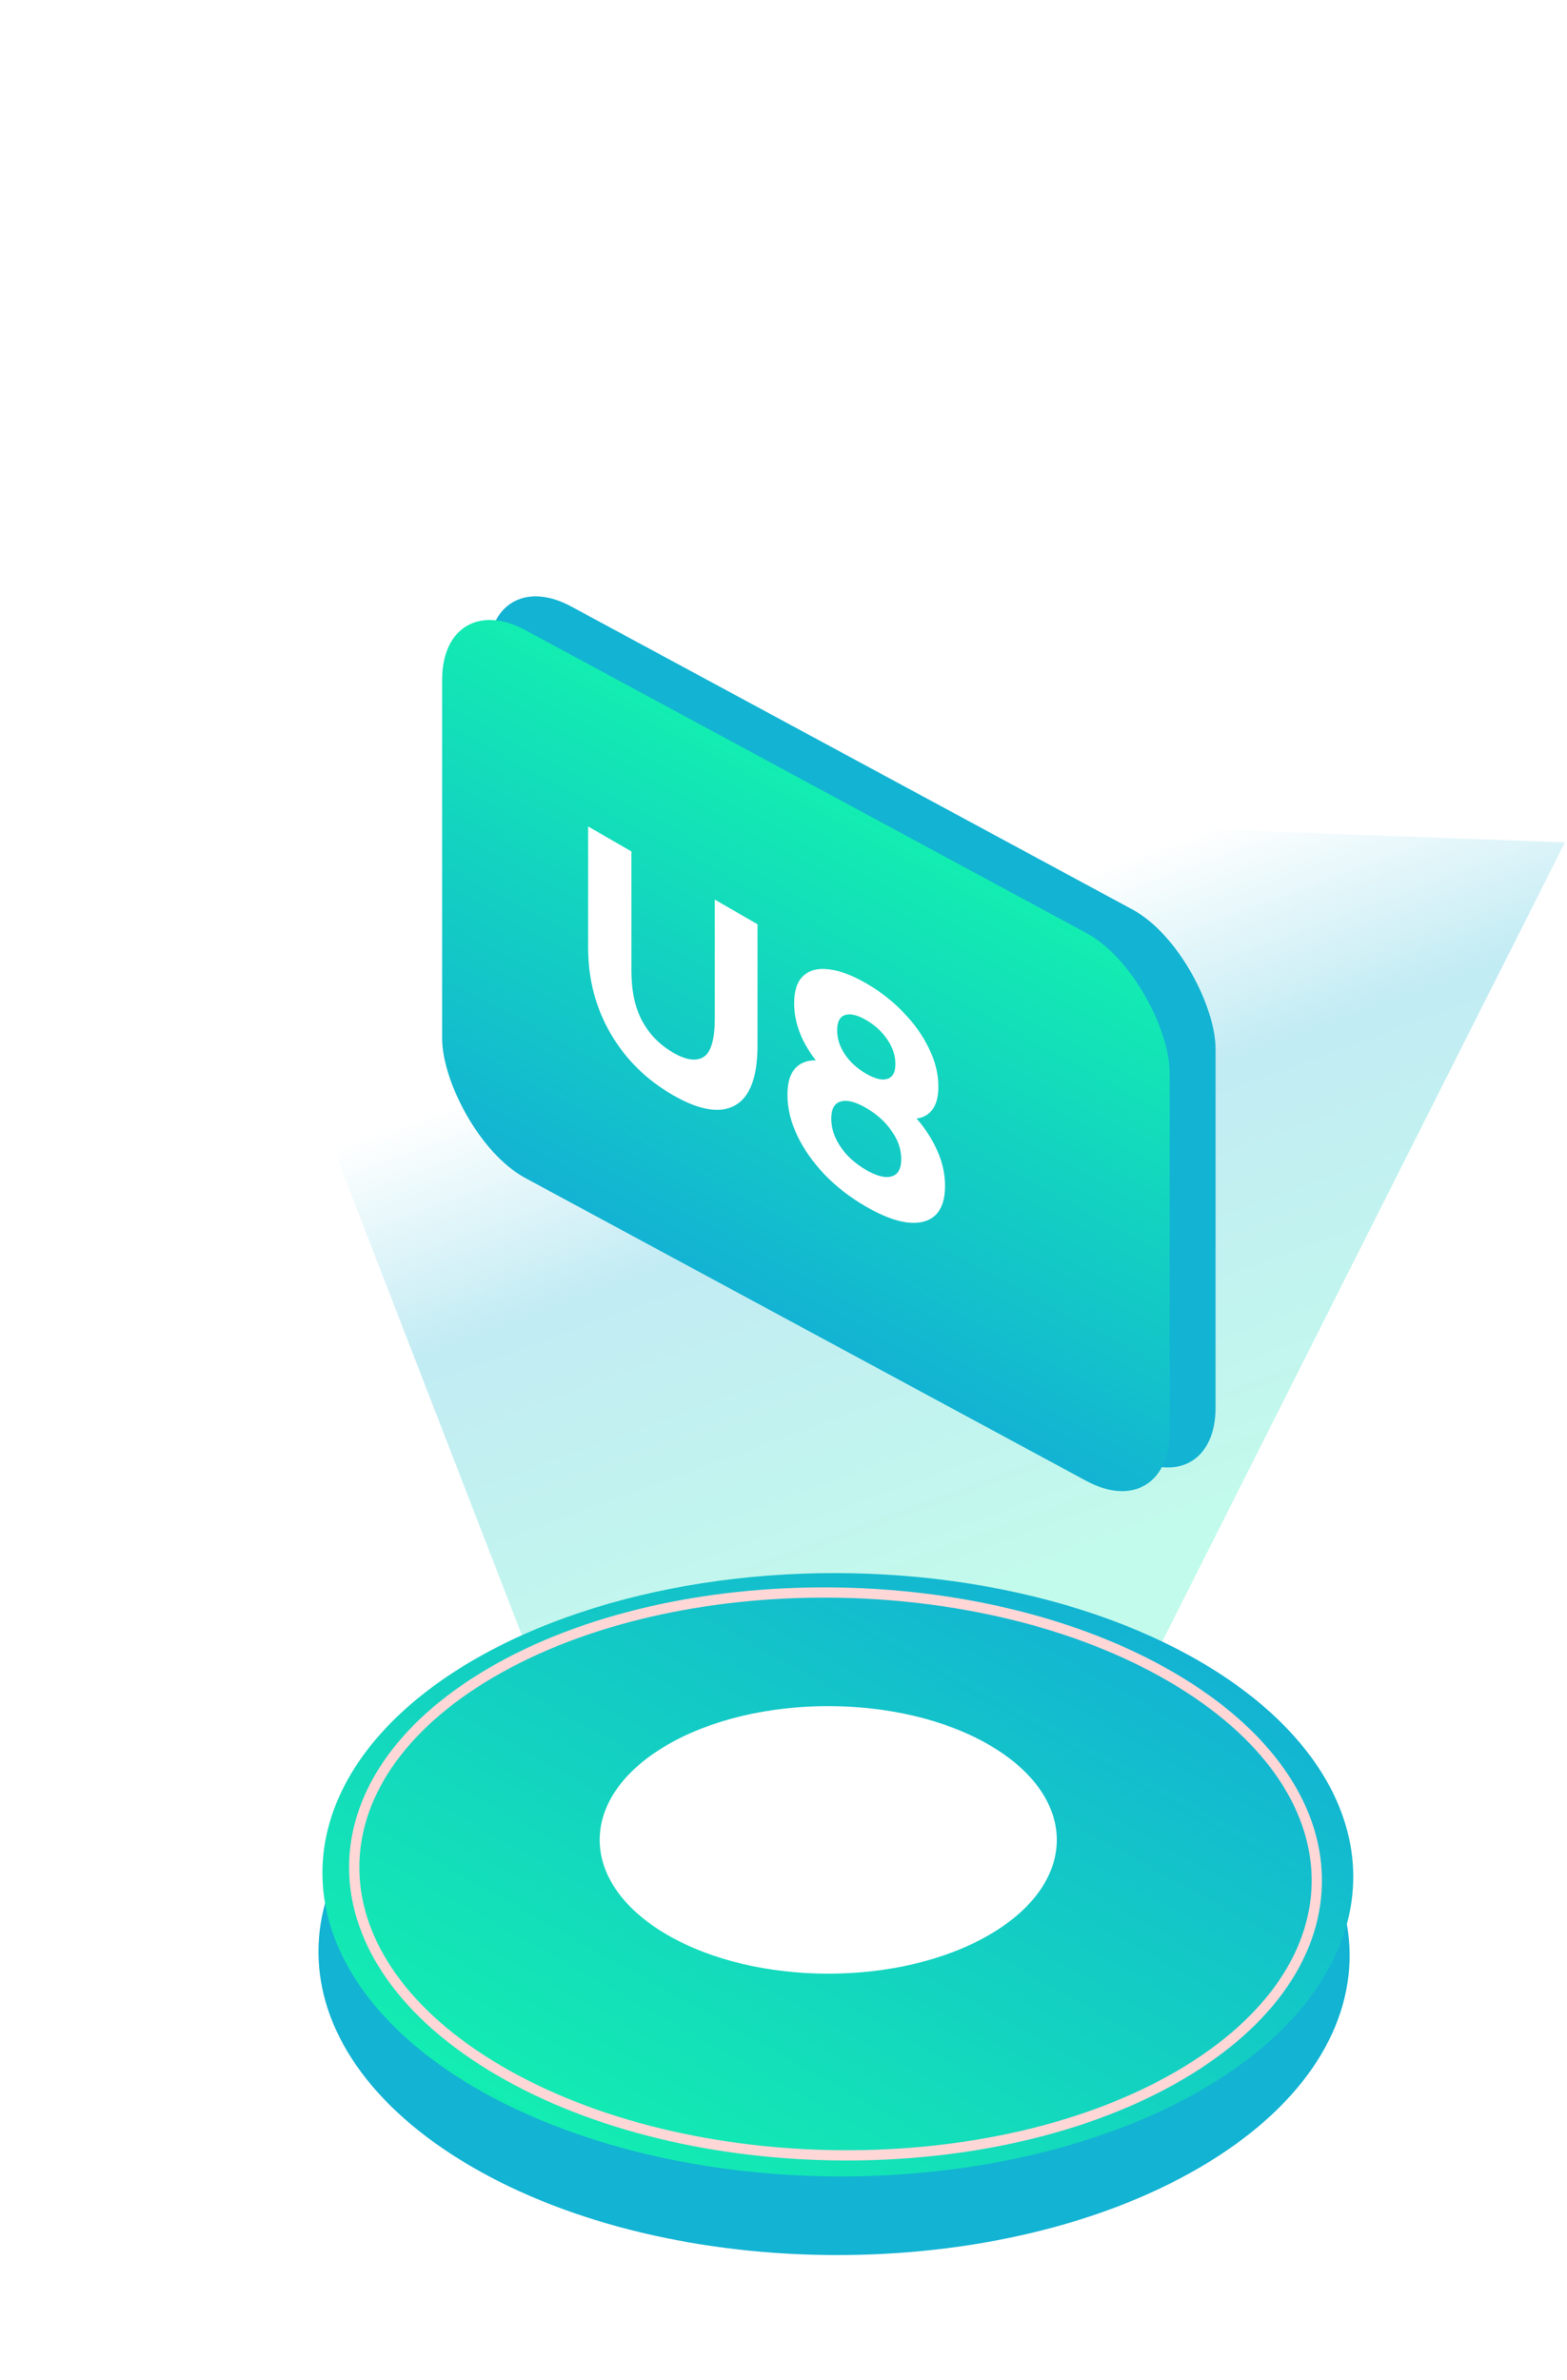 <svg width="762" height="1157" viewBox="0 0 762 1157" fill="none" xmlns="http://www.w3.org/2000/svg">
<g style="mix-blend-mode:screen">
<path d="M95 385.002L761 409.501L510.5 906.502L459 944.5L398 955.502L332.5 944.5L293.5 897.502L95 385.002Z" fill="url(#paint0_linear_149_18)"/>
</g>
<rect width="402.033" height="266.359" rx="46" transform="matrix(0.88 0.475 0 1 237.312 273)" fill="url(#paint1_linear_149_18)"/>
<rect width="402.033" height="266.359" rx="46" transform="matrix(0.88 0.475 0 1 215 284.49)" fill="url(#paint2_linear_149_18)"/>
<path d="M583.44 1053.7C485.846 1110.75 327.098 1110.45 228.867 1053.03C130.636 995.602 130.119 902.803 227.713 845.752C325.306 788.702 484.054 789.004 582.285 846.427C680.517 903.85 681.033 996.65 583.44 1053.7Z" fill="#13B3D3"/>
<ellipse cx="206.024" cy="204.687" rx="206.024" ry="204.687" transform="matrix(0.863 0.505 -0.863 0.505 406.273 704)" fill="url(#paint3_linear_149_18)"/>
<g style="mix-blend-mode:screen">
<ellipse cx="91.071" cy="91.054" rx="91.071" ry="91.054" transform="matrix(0.863 0.505 -0.863 0.505 402.742 802.478)" fill="white"/>
</g>
<g style="mix-blend-mode:screen">
<path d="M573.716 1008.87C483.44 1061.65 335.26 1060.69 242.745 1006.6C150.23 952.522 148.586 865.9 238.862 813.127C329.138 760.354 477.319 761.315 569.833 815.397C662.348 869.478 663.992 956.1 573.716 1008.87Z" stroke="#FFD7D7" stroke-width="5"/>
</g>
<g filter="url(#filter0_d_149_18)">
<path d="M327.182 528.35C314.278 520.9 304.189 510.925 296.915 498.425C289.64 485.925 286.003 471.975 286.003 456.575V397.775L307.047 409.925V467.825C307.047 477.825 308.822 486.05 312.373 492.5C315.924 498.95 320.903 504.025 327.312 507.725C333.721 511.425 338.7 512.1 342.251 509.75C345.802 507.4 347.577 501.225 347.577 491.225V433.325L368.362 445.325V504.125C368.362 519.525 364.724 529.275 357.45 533.375C350.175 537.475 340.086 535.8 327.182 528.35ZM421.114 582.581C413.493 578.181 406.824 573.031 401.109 567.131C395.393 561.131 390.933 554.806 387.728 548.156C384.524 541.406 382.922 534.781 382.922 528.281C382.922 521.781 384.481 517.181 387.599 514.481C390.803 511.731 395.263 510.856 400.979 511.856C406.694 512.756 413.406 515.431 421.114 519.881C428.908 524.381 435.663 529.481 441.379 535.181C447.181 540.831 451.641 546.856 454.759 553.256C457.963 559.606 459.565 566.031 459.565 572.531C459.565 579.031 457.963 583.806 454.759 586.856C451.555 589.806 447.051 590.956 441.249 590.306C435.533 589.606 428.821 587.031 421.114 582.581ZM421.114 564.731C426.396 567.781 430.553 568.831 433.584 567.881C436.702 566.981 438.261 564.181 438.261 559.481C438.261 554.781 436.702 550.231 433.584 545.831C430.553 541.381 426.396 537.631 421.114 534.581C415.918 531.581 411.804 530.556 408.773 531.506C405.742 532.356 404.226 535.131 404.226 539.831C404.226 544.531 405.742 549.106 408.773 553.556C411.804 558.006 415.918 561.731 421.114 564.731ZM421.114 532.181C414.099 528.131 407.95 523.481 402.667 518.231C397.471 513.031 393.401 507.481 390.456 501.581C387.599 495.631 386.17 489.706 386.17 483.806C386.17 477.606 387.642 473.156 390.586 470.456C393.531 467.656 397.644 466.581 402.927 467.231C408.21 467.781 414.272 470.031 421.114 473.981C428.129 478.031 434.234 482.806 439.43 488.306C444.713 493.756 448.827 499.581 451.771 505.781C454.802 511.931 456.318 518.106 456.318 524.306C456.318 530.206 454.845 534.456 451.901 537.056C449.043 539.606 444.973 540.456 439.69 539.606C434.407 538.756 428.215 536.281 421.114 532.181ZM421.114 517.931C425.53 520.481 428.995 521.331 431.506 520.481C434.104 519.681 435.403 517.281 435.403 513.281C435.403 509.081 434.061 505.056 431.376 501.206C428.778 497.406 425.357 494.281 421.114 491.831C416.957 489.431 413.579 488.631 410.981 489.431C408.383 490.231 407.084 492.731 407.084 496.931C407.084 500.931 408.34 504.806 410.851 508.556C413.363 512.306 416.784 515.431 421.114 517.931Z" fill="white"/>
</g>
<defs>
<filter id="filter0_d_149_18" x="282" y="395.975" width="181.562" height="216.807" filterUnits="userSpaceOnUse" color-interpolation-filters="sRGB">
<feFlood flood-opacity="0" result="BackgroundImageFix"/>
<feColorMatrix in="SourceAlpha" type="matrix" values="0 0 0 0 0 0 0 0 0 0 0 0 0 0 0 0 0 0 127 0" result="hardAlpha"/>
<feOffset dy="4"/>
<feGaussianBlur stdDeviation="2"/>
<feComposite in2="hardAlpha" operator="out"/>
<feColorMatrix type="matrix" values="0 0 0 0 0 0 0 0 0 0 0 0 0 0 0 0 0 0 0.25 0"/>
<feBlend mode="normal" in2="BackgroundImageFix" result="effect1_dropShadow_149_18"/>
<feBlend mode="normal" in="SourceGraphic" in2="effect1_dropShadow_149_18" result="shape"/>
</filter>
<linearGradient id="paint0_linear_149_18" x1="-404.861" y1="1111.49" x2="-552.46" y2="707.835" gradientUnits="userSpaceOnUse">
<stop stop-color="#13EEB0" stop-opacity="0.26"/>
<stop offset="0.501" stop-color="#13B3D3" stop-opacity="0.26"/>
<stop offset="0.757" stop-color="#13B3D3" stop-opacity="0"/>
</linearGradient>
<linearGradient id="paint1_linear_149_18" x1="201.017" y1="0" x2="201.017" y2="266.359" gradientUnits="userSpaceOnUse">
<stop offset="1" stop-color="#13B3D3"/>
</linearGradient>
<linearGradient id="paint2_linear_149_18" x1="201.017" y1="0" x2="201.017" y2="266.359" gradientUnits="userSpaceOnUse">
<stop stop-color="#13EDB1"/>
<stop offset="1" stop-color="#13B3D3"/>
</linearGradient>
<linearGradient id="paint3_linear_149_18" x1="364.376" y1="409.375" x2="355.144" y2="-6.82" gradientUnits="userSpaceOnUse">
<stop stop-color="#13EDB1"/>
<stop offset="1" stop-color="#13B3D3"/>
</linearGradient>
</defs>
</svg>
